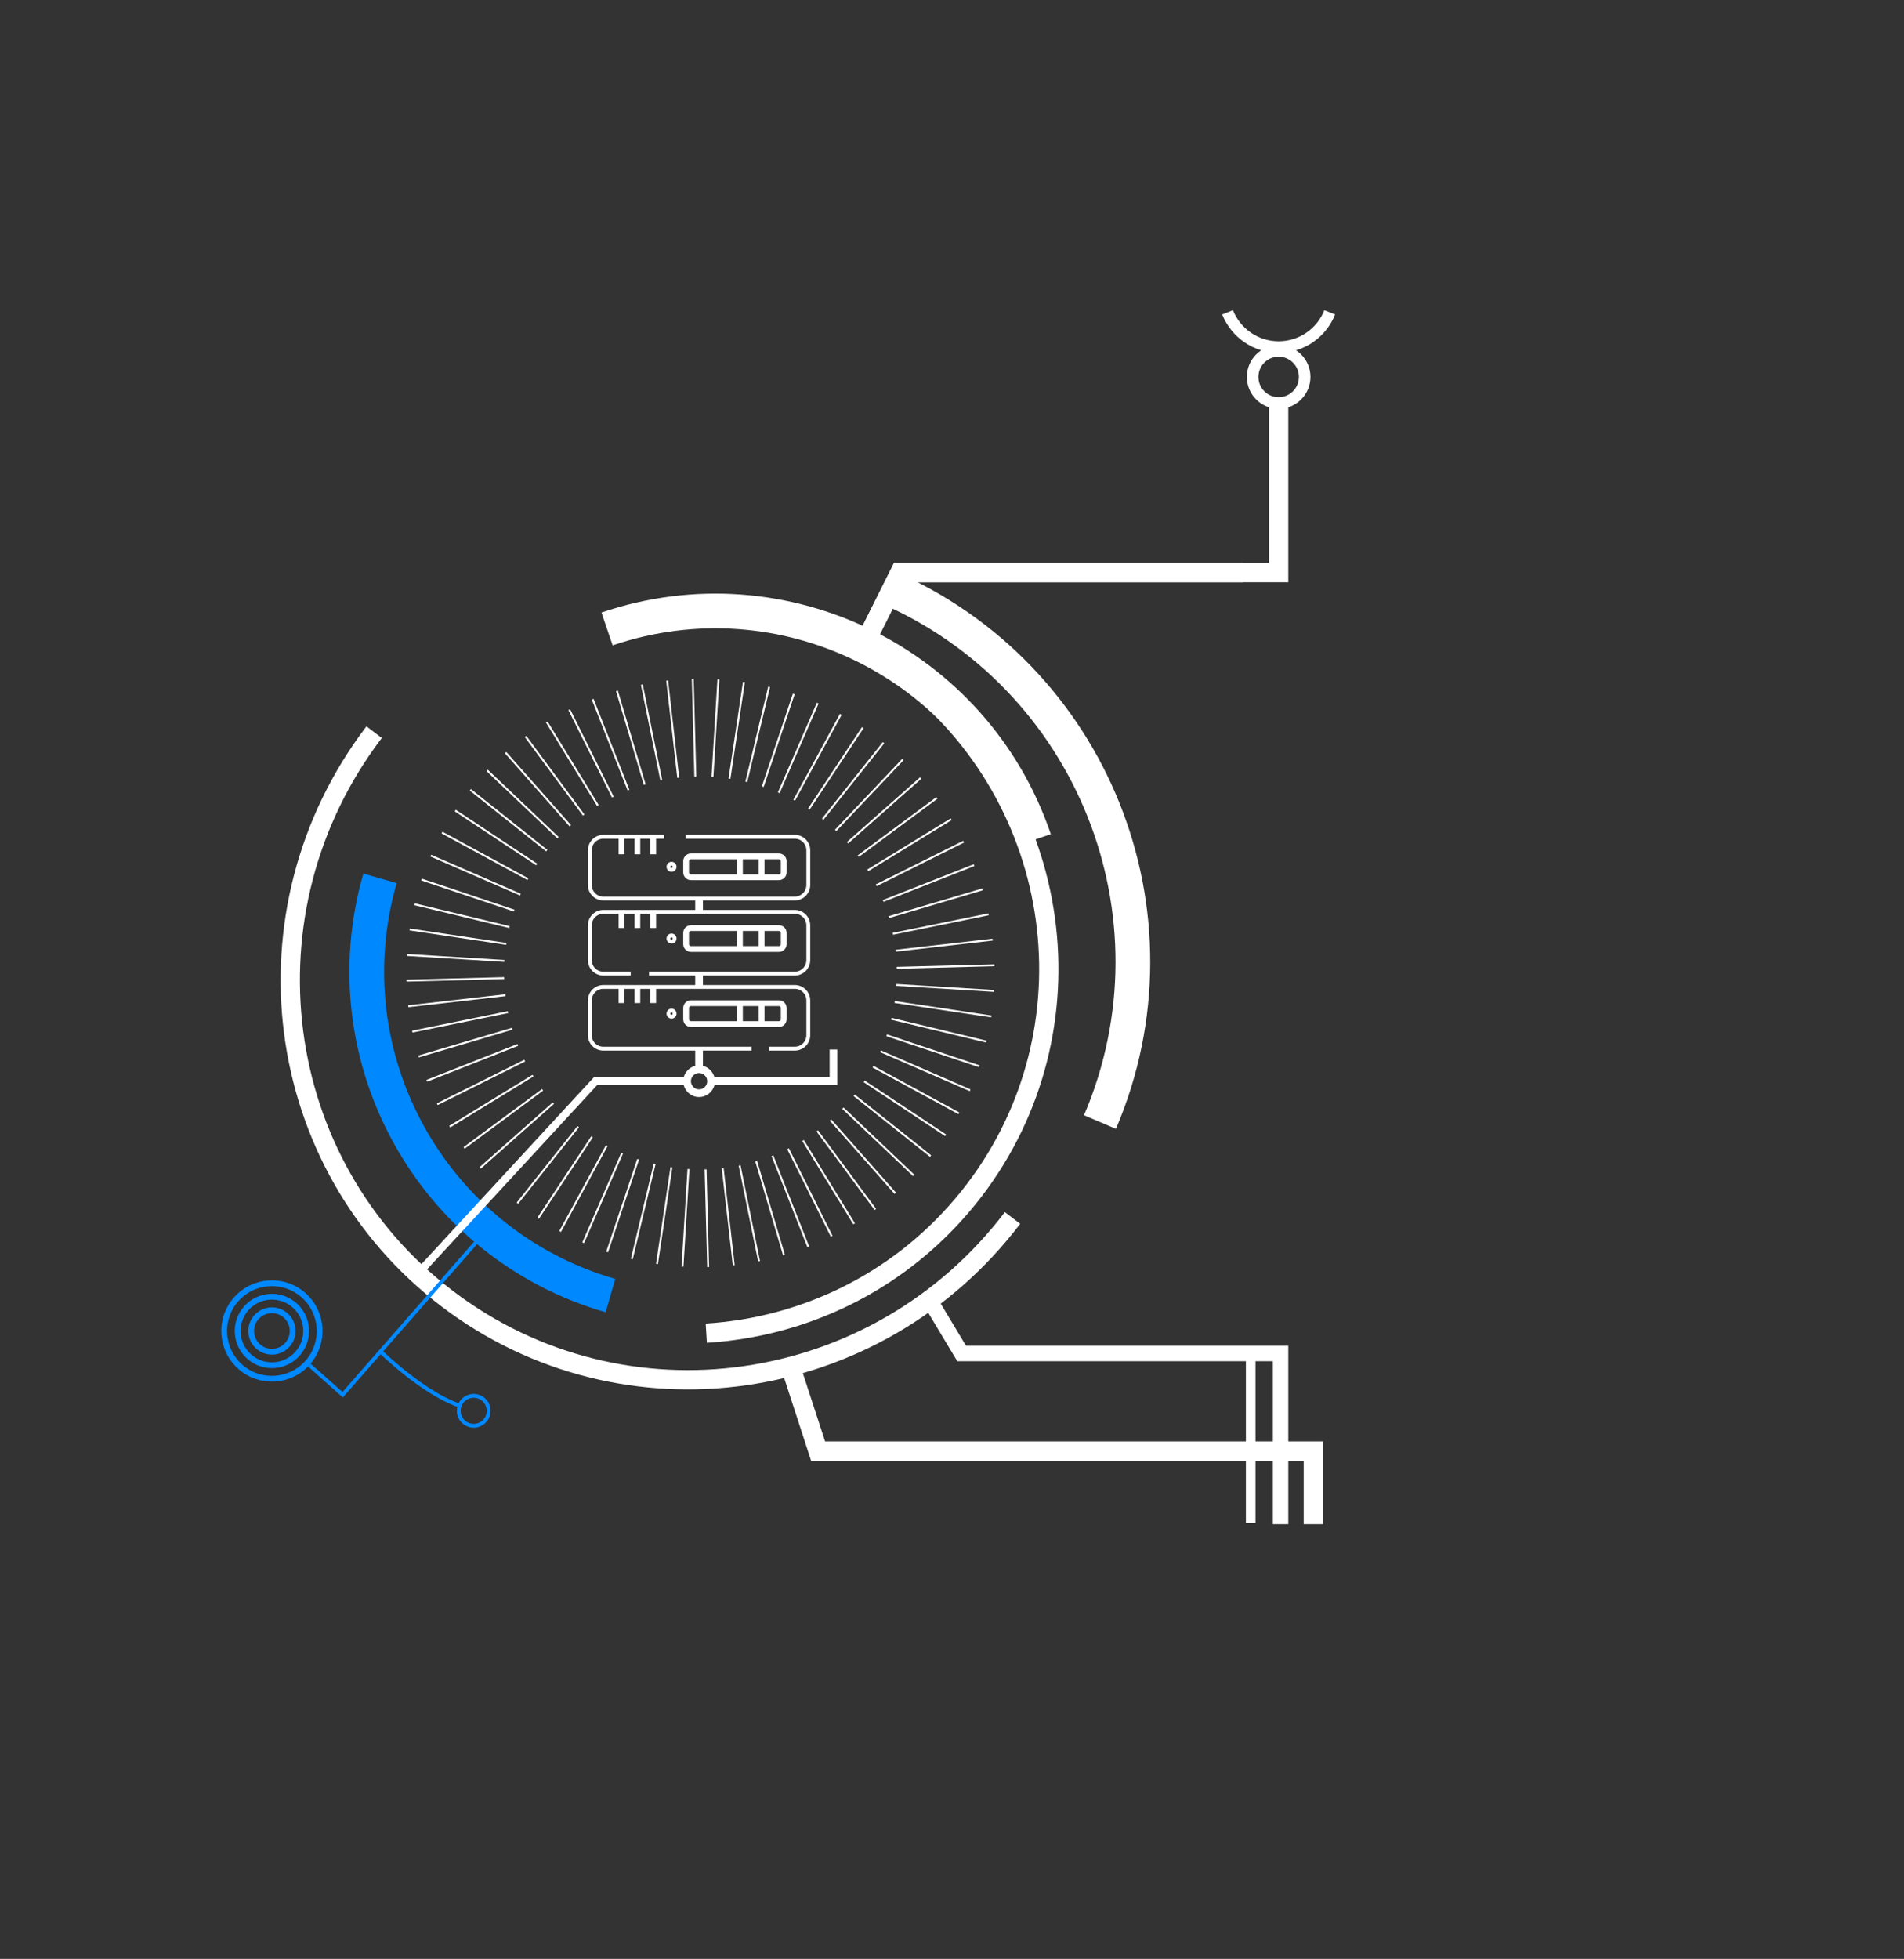 <svg width="988" height="1016" viewBox="0 0 988 1016" fill="none" xmlns="http://www.w3.org/2000/svg">
<rect x="0" y="0" width="988" height="1016" fill="#333333" stroke="none"/>
<path d="M410 708.087L424.5 752.587L681.5 752.587L681.5 790.5" stroke="white" stroke-width="10"/>
<path d="M664.5 790.5L664.5 772.5L664.5 702L499.001 702L484 677" stroke="white" stroke-width="8"/>
<path d="M649 701.5L649 701.5L649.001 790" stroke="white" stroke-width="5"/>
<path d="M525.406 631.712C454.889 724.424 323.566 743.176 232.086 673.596C140.607 604.016 123.614 472.453 194.13 379.742" stroke="white" stroke-width="10"/>
<path d="M475.84 355.784C556.719 424.028 567.39 544.408 499.675 624.658C464.987 665.768 416.459 688.372 366.5 691.47" stroke="white" stroke-width="10"/>
<path d="M316.772 671.975C223.995 645.24 170.457 548.357 197.191 455.58" stroke="#0088FF" stroke-width="18" stroke-linejoin="round"/>
<path d="M315.001 326.214C406.425 295.168 505.708 344.115 536.753 435.54" stroke="white" stroke-width="18" stroke-linejoin="round"/>
<path d="M459.186 304C566.762 349.942 616.726 474.393 570.785 581.969" stroke="white" stroke-width="18" stroke-linejoin="round"/>
<path d="M197.838 701.336C197.838 701.336 219.184 722.149 237.694 728.737" stroke="#0088FF" stroke-width="2"/>
<path d="M251.066 639.758L177.812 723.379L160.516 708.033" stroke="#0088FF" stroke-width="2"/>
<path d="M124.651 708.864C114.415 699.782 113.48 684.123 122.562 673.888C131.643 663.652 147.303 662.717 157.538 671.799C167.773 680.88 168.708 696.54 159.627 706.775C150.545 717.01 134.886 717.945 124.651 708.864Z" stroke="#0088FF" stroke-width="3"/>
<path d="M129.301 703.623C121.96 697.109 121.29 685.879 127.803 678.538C134.316 671.197 145.547 670.527 152.887 677.04C160.228 683.553 160.899 694.784 154.386 702.124C147.872 709.465 136.642 710.136 129.301 703.623Z" stroke="#0088FF" stroke-width="3"/>
<path d="M133.951 698.381C129.505 694.437 129.099 687.634 133.044 683.189C136.989 678.743 143.791 678.336 148.237 682.281C152.683 686.226 153.089 693.028 149.144 697.474C145.199 701.92 138.397 702.326 133.951 698.381Z" stroke="#0088FF" stroke-width="3"/>
<path d="M240.665 737.53C237.46 734.686 237.167 729.782 240.011 726.577C242.854 723.371 247.758 723.079 250.963 725.922C254.169 728.766 254.462 733.67 251.618 736.875C248.774 740.081 243.87 740.374 240.665 737.53Z" stroke="#0088FF" stroke-width="2"/>
<path d="M360.806 402.767L359.479 352.089" stroke="white"/>
<path d="M367.463 657.173L366.137 606.495" stroke="white"/>
<path d="M351.938 403.387L346.2 353.017" stroke="white"/>
<path d="M380.742 656.245L375.004 605.875" stroke="white"/>
<path d="M343.158 404.778L333.051 355.099" stroke="white"/>
<path d="M393.891 654.162L383.785 604.484" stroke="white"/>
<path d="M334.534 406.928L320.136 358.319" stroke="white"/>
<path d="M406.808 650.943L392.41 602.334" stroke="white"/>
<path d="M326.127 409.822L307.547 362.653" stroke="white"/>
<path d="M419.395 646.609L400.815 599.44" stroke="white"/>
<path d="M318.006 413.438L295.386 368.068" stroke="white"/>
<path d="M431.556 641.194L408.937 595.824" stroke="white"/>
<path d="M310.231 417.747L283.743 374.521" stroke="white"/>
<path d="M443.199 634.74L416.711 591.515" stroke="white"/>
<path d="M302.861 422.717L272.707 381.965" stroke="white"/>
<path d="M454.236 627.297L424.082 586.544" stroke="white"/>
<path d="M295.952 428.312L262.361 390.343" stroke="white"/>
<path d="M464.581 618.919L430.99 580.95" stroke="white"/>
<path d="M289.558 434.486L252.785 399.589" stroke="white"/>
<path d="M474.157 609.672L437.384 574.774" stroke="white"/>
<path d="M283.726 441.196L244.051 409.636" stroke="white"/>
<path d="M482.891 599.625L443.217 568.066" stroke="white"/>
<path d="M278.501 448.387L236.227 420.405" stroke="white"/>
<path d="M490.716 588.856L448.442 560.874" stroke="white"/>
<path d="M273.922 456.007L229.37 431.816" stroke="white"/>
<path d="M497.572 577.445L453.021 553.254" stroke="white"/>
<path d="M270.024 463.997L223.534 443.781" stroke="white"/>
<path d="M503.408 565.48L456.917 545.264" stroke="white"/>
<path d="M266.839 472.296L218.763 456.209" stroke="white"/>
<path d="M508.179 553.052L460.104 536.965" stroke="white"/>
<path d="M264.388 480.841L215.093 469.006" stroke="white"/>
<path d="M511.849 540.256L462.554 528.42" stroke="white"/>
<path d="M262.693 489.565L212.554 482.071" stroke="white"/>
<path d="M514.389 527.189L464.25 519.695" stroke="white"/>
<path d="M261.763 498.408L211.162 495.312" stroke="white"/>
<path d="M515.781 513.949L465.18 510.854" stroke="white"/>
<path d="M261.607 507.296L210.929 508.623" stroke="white"/>
<path d="M516.013 500.639L465.334 501.965" stroke="white"/>
<path d="M262.227 516.162L211.857 521.9" stroke="white"/>
<path d="M515.085 487.36L464.715 493.098" stroke="white"/>
<path d="M263.618 524.945L213.939 535.051" stroke="white"/>
<path d="M513.003 474.211L463.324 484.318" stroke="white"/>
<path d="M265.768 533.569L217.16 547.967" stroke="white"/>
<path d="M509.782 461.294L461.174 475.692" stroke="white"/>
<path d="M268.662 541.974L221.493 560.553" stroke="white"/>
<path d="M505.449 448.707L458.28 467.286" stroke="white"/>
<path d="M272.278 550.096L226.908 572.715" stroke="white"/>
<path d="M500.034 436.546L454.664 459.166" stroke="white"/>
<path d="M276.587 557.871L233.361 584.358" stroke="white"/>
<path d="M493.581 424.903L450.355 451.391" stroke="white"/>
<path d="M281.558 565.241L240.805 595.395" stroke="white"/>
<path d="M486.137 413.866L445.384 444.021" stroke="white"/>
<path d="M287.152 572.149L249.182 605.74" stroke="white"/>
<path d="M477.759 403.52L439.79 437.112" stroke="white"/>
<path d="M293.328 578.544L258.43 615.317" stroke="white"/>
<path d="M468.512 393.945L433.615 430.718" stroke="white"/>
<path d="M300.036 584.377L268.477 624.051" stroke="white"/>
<path d="M458.465 385.211L426.906 424.885" stroke="white"/>
<path d="M307.228 589.602L279.246 631.876" stroke="white"/>
<path d="M447.696 377.386L419.714 419.66" stroke="white"/>
<path d="M314.847 594.18L290.657 638.732" stroke="white"/>
<path d="M436.285 370.53L412.095 415.082" stroke="white"/>
<path d="M322.837 598.077L302.622 644.568" stroke="white"/>
<path d="M424.32 364.694L404.104 411.184" stroke="white"/>
<path d="M331.137 601.263L315.05 649.339" stroke="white"/>
<path d="M411.893 359.923L395.806 407.999" stroke="white"/>
<path d="M339.681 603.713L327.846 653.008" stroke="white"/>
<path d="M399.096 356.253L387.26 405.548" stroke="white"/>
<path d="M348.408 605.41L340.914 655.549" stroke="white"/>
<path d="M386.029 353.713L378.535 403.852" stroke="white"/>
<path d="M357.249 606.339L354.153 656.94" stroke="white"/>
<path d="M372.79 352.321L369.694 402.922" stroke="white"/>
<path d="M645 297L467 297L448 335" stroke="white" stroke-width="10"/>
<path d="M448 335L467 297L663.5 297L663.5 209.5" stroke="white" stroke-width="10"/>
<path d="M362.751 505.394L362.751 511.885M362.751 466.019L362.751 473.375M362.751 544.337L362.751 553.856M370.539 560.779L432.5 560.779L432.5 544.337M355.395 560.779L309 560.779L216 661.5" stroke="white" stroke-width="4"/>
<path d="M344.577 434L313.068 434C309.202 434 306.068 437.134 306.068 441L306.068 459.019C306.068 462.885 309.202 466.019 313.068 466.019L412.433 466.019C416.299 466.019 419.433 462.885 419.433 459.019L419.433 441C419.433 437.134 416.299 434 412.433 434L355.827 434" stroke="white" stroke-width="2"/>
<path d="M327.27 504.962L313.068 504.962C309.202 504.962 306.068 501.828 306.068 497.962L306.068 479.942C306.068 476.076 309.202 472.942 313.068 472.942L412.433 472.942C416.299 472.942 419.433 476.076 419.433 479.942L419.433 497.962C419.433 501.828 416.299 504.962 412.433 504.962L336.789 504.962" stroke="white" stroke-width="2"/>
<path d="M383.953 443.952L383.953 454.769M395.203 443.519L395.203 454.769" stroke="white" stroke-width="3"/>
<path d="M358.529 444.154L404.183 444.154C405.564 444.154 406.683 445.273 406.683 446.654L406.683 452.5C406.683 453.881 405.564 455 404.183 455L358.529 455C357.149 455 356.029 453.881 356.029 452.5L356.029 446.654C356.029 445.273 357.149 444.154 358.529 444.154Z" stroke="white" stroke-width="3"/>
<path d="M350.068 449.577C350.068 450.458 349.353 451.173 348.472 451.173C347.59 451.173 346.875 450.458 346.875 449.577C346.875 448.695 347.59 447.981 348.472 447.981C349.353 447.981 350.068 448.695 350.068 449.577Z" stroke="white" stroke-width="2"/>
<path d="M368.972 560.779C368.972 564.215 366.186 567 362.75 567C359.315 567 356.529 564.215 356.529 560.779C356.529 557.343 359.315 554.558 362.75 554.558C366.186 554.558 368.972 557.343 368.972 560.779Z" stroke="white" stroke-width="4"/>
<path d="M338.953 434L338.953 443.087M330.731 434L330.731 443.087M322.51 434L322.51 443.087" stroke="white" stroke-width="3"/>
<path d="M383.953 481.164L383.953 491.981M395.203 480.731L395.203 491.981" stroke="white" stroke-width="3"/>
<path d="M358.529 481.365L404.183 481.365C405.564 481.365 406.683 482.485 406.683 483.865L406.683 489.712C406.683 491.092 405.564 492.212 404.183 492.212L358.529 492.212C357.149 492.212 356.029 491.092 356.029 489.712L356.029 483.865C356.029 482.485 357.149 481.365 358.529 481.365Z" stroke="white" stroke-width="3"/>
<path d="M350.068 486.789C350.068 487.67 349.353 488.385 348.472 488.385C347.59 488.385 346.875 487.67 346.875 486.789C346.875 485.907 347.59 485.192 348.472 485.192C349.353 485.192 350.068 485.907 350.068 486.789Z" stroke="white" stroke-width="2"/>
<path d="M338.953 472.211L338.953 481.298M330.731 472.211L330.731 481.298M322.51 472.211L322.51 481.298" stroke="white" stroke-width="3"/>
<path d="M390.01 543.904L313.068 543.904C309.202 543.904 306.068 540.77 306.068 536.904L306.068 518.885C306.068 515.019 309.202 511.885 313.068 511.885L412.433 511.885C416.299 511.885 419.433 515.019 419.433 518.885L419.433 536.904C419.433 540.77 416.299 543.904 412.433 543.904L399.097 543.904" stroke="white" stroke-width="2"/>
<path d="M383.953 520.106L383.953 530.923M395.203 519.673L395.203 530.923" stroke="white" stroke-width="3"/>
<path d="M358.529 520.308L404.183 520.308C405.564 520.308 406.683 521.427 406.683 522.808L406.683 528.654C406.683 530.034 405.564 531.154 404.183 531.154L358.529 531.154C357.149 531.154 356.029 530.034 356.029 528.654L356.029 522.808C356.029 521.427 357.149 520.308 358.529 520.308Z" stroke="white" stroke-width="3"/>
<path d="M350.068 525.731C350.068 526.612 349.353 527.327 348.472 527.327C347.59 527.327 346.875 526.612 346.875 525.731C346.875 524.849 347.59 524.135 348.472 524.135C349.353 524.135 350.068 524.849 350.068 525.731Z" stroke="white" stroke-width="2"/>
<path d="M338.953 511.154L338.953 520.24M330.731 511.154L330.731 520.24M322.51 511.154L322.51 520.24" stroke="white" stroke-width="3"/>
<path d="M677 195.5C677 202.956 670.956 209 663.5 209C656.044 209 650 202.956 650 195.5C650 188.044 656.044 182 663.5 182C670.956 182 677 188.044 677 195.5Z" stroke="white" stroke-width="6"/>
<path d="M636.999 162C641.18 172.544 651.47 180 663.502 180C675.535 180 685.825 172.544 690.006 162" stroke="white" stroke-width="6"/>
</svg>
